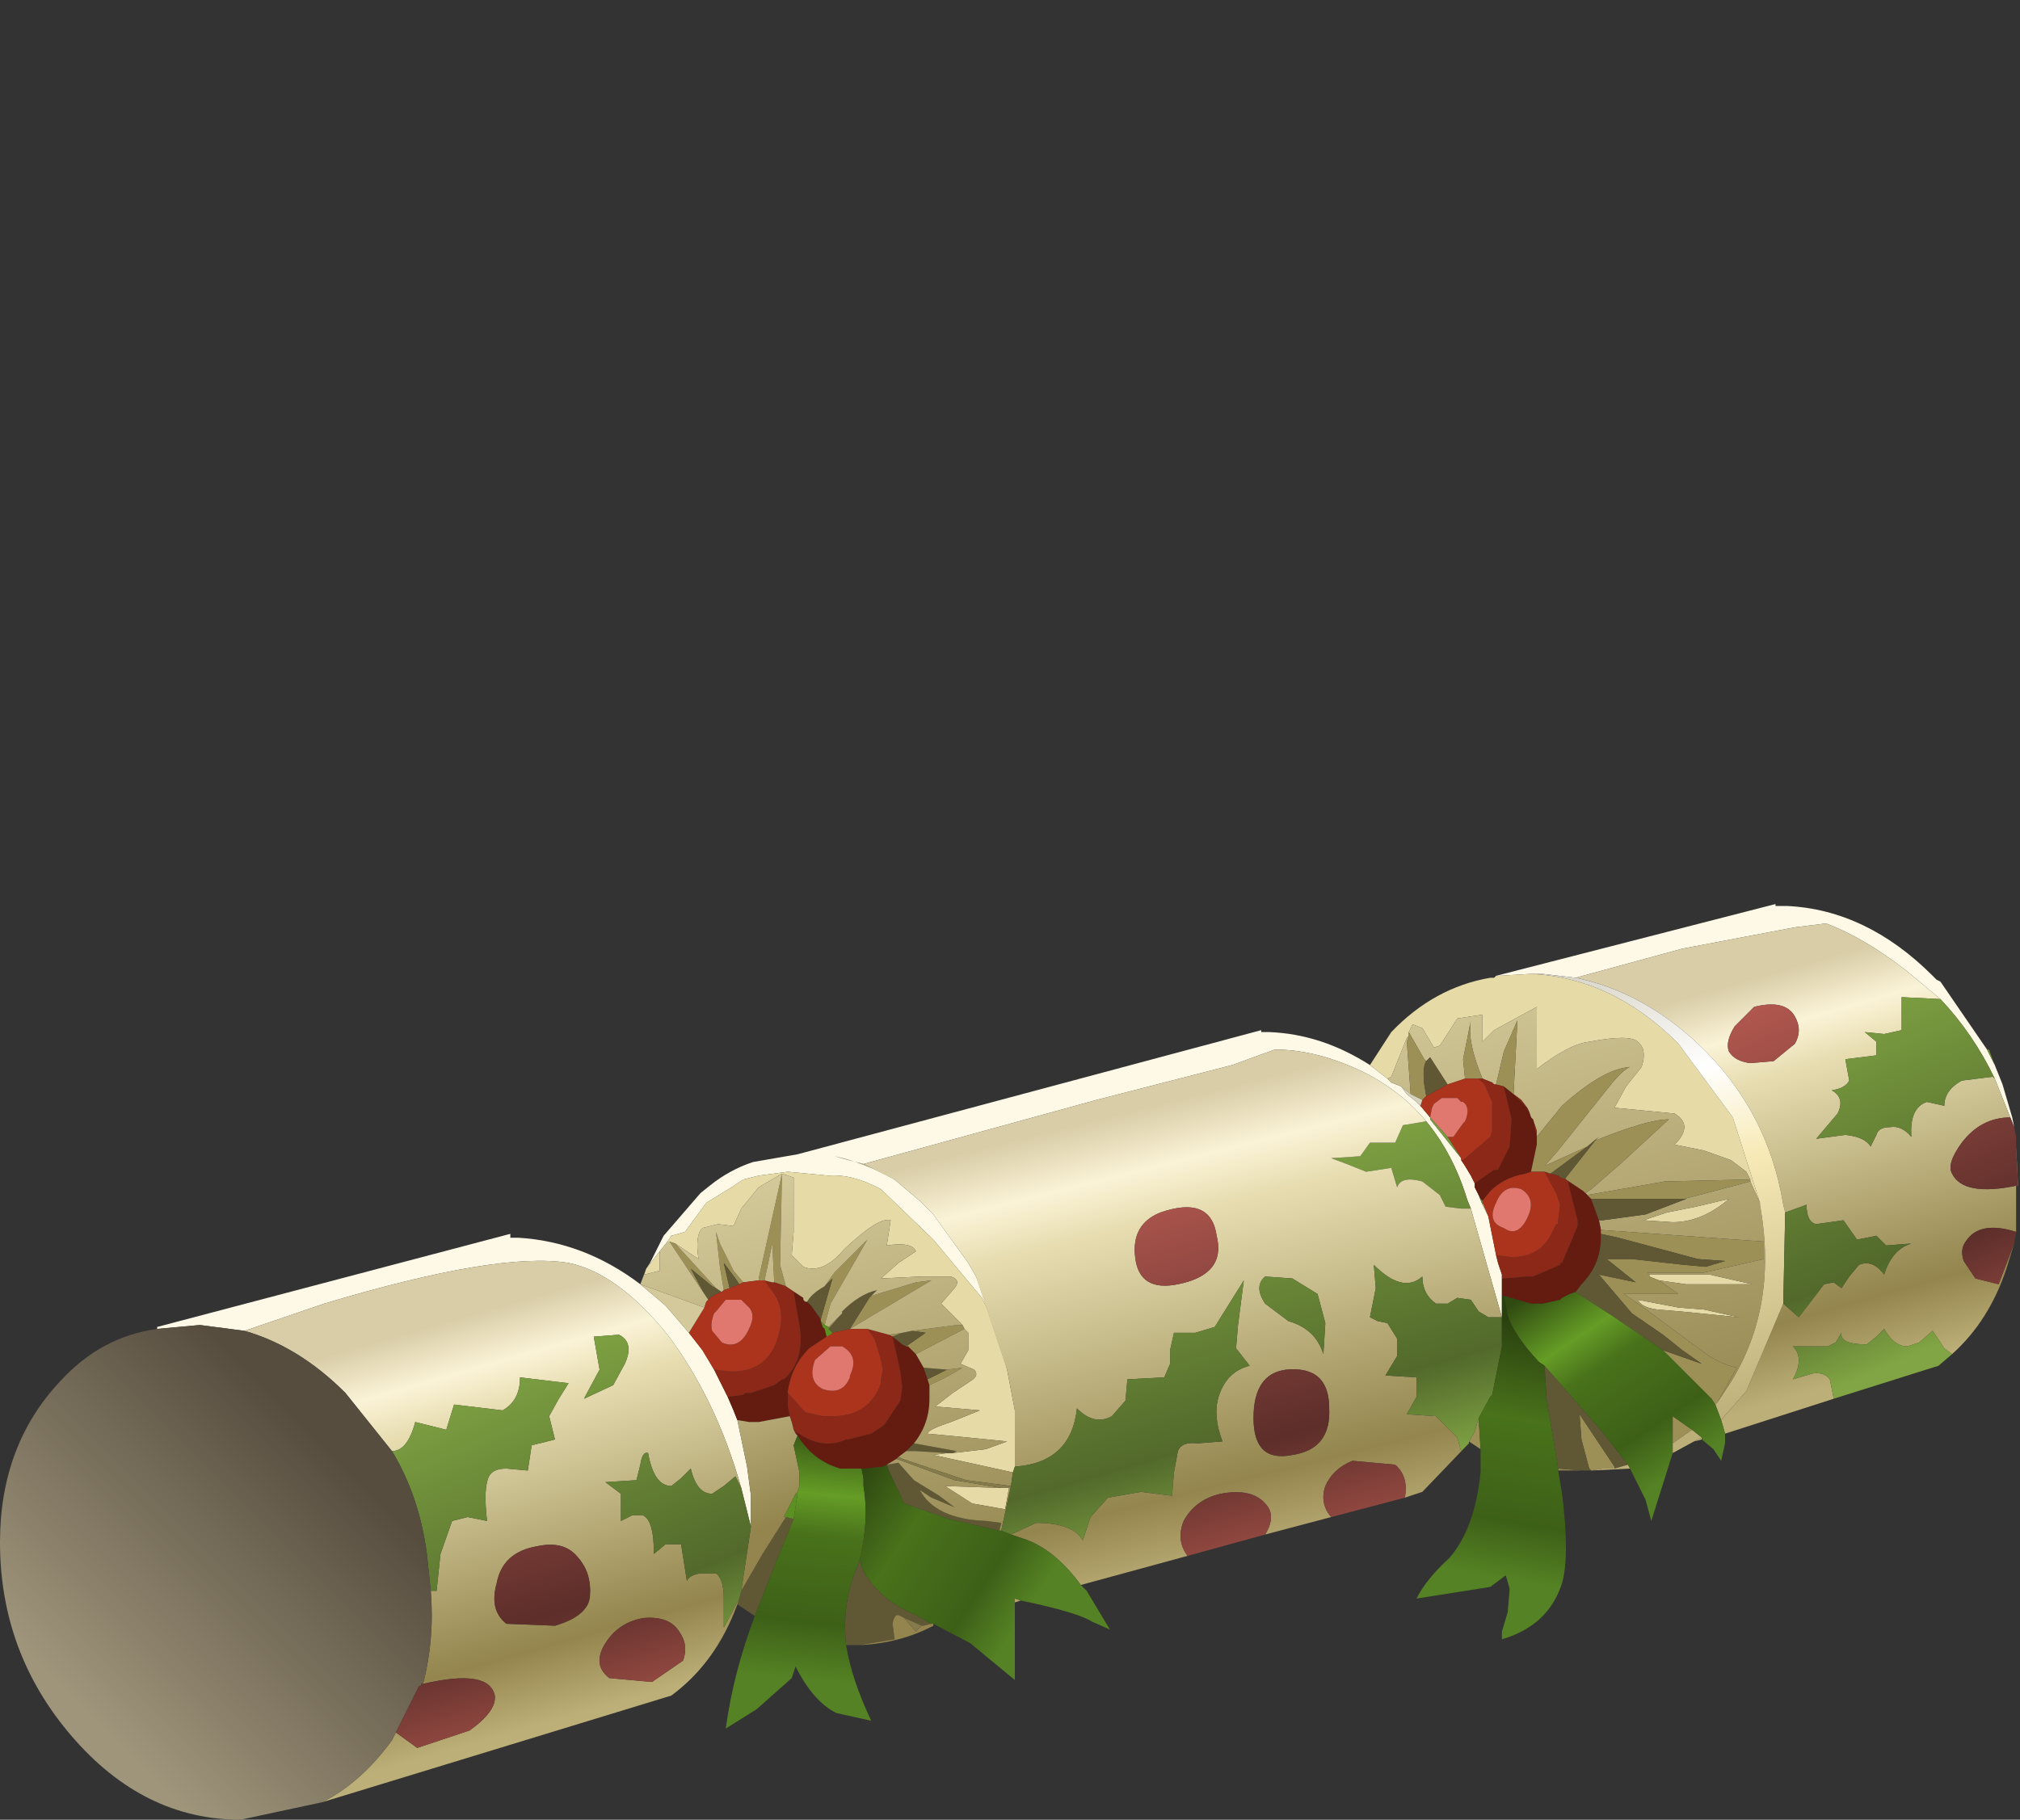 <?xml version="1.0" encoding="UTF-8" standalone="no"?>
<svg xmlns:xlink="http://www.w3.org/1999/xlink" height="46.9px" width="52.05px" xmlns="http://www.w3.org/2000/svg">
  <rect width="100%" height="100%" fill="#333333" stroke="none"/>
  <g transform="matrix(1.0, 0.0, 0.0, 1.0, 0.0, 0.0)">
    <use height="23.6" transform="matrix(1.0, 0.0, 0.0, 1.0, 0.0, 23.3)" width="52.0" xlink:href="#shape0"/>
  </g>
  <defs>
    <g id="shape0" transform="matrix(1.0, 0.0, 0.0, 1.0, 0.0, -23.3)">
      <path d="M38.55 25.15 L45.75 23.3 45.75 23.35 46.05 23.35 Q48.1 23.45 49.8 25.15 L49.9 25.25 50.0 25.3 51.2 27.05 51.4 27.45 51.6 27.95 51.85 28.8 51.9 29.05 51.8 28.8 51.4 27.8 Q50.85 26.65 50.0 25.75 L49.1 25.0 Q48.0 24.15 47.05 23.8 L46.25 23.9 43.35 24.45 40.6 25.2 39.75 25.1 39.45 25.1 38.6 25.15 38.55 25.15 M4.05 34.25 L4.05 34.2 13.15 31.8 13.15 31.9 13.35 31.9 Q15.05 32.0 16.5 33.1 L17.15 33.65 17.75 34.35 18.1 34.8 18.4 35.3 18.65 35.8 18.75 36.0 18.9 36.35 19.0 36.6 19.25 37.8 19.35 38.55 19.35 38.65 19.35 38.75 19.35 38.85 19.35 39.15 19.35 39.35 19.1 38.35 Q18.45 36.05 17.2 34.4 15.9 32.8 14.65 32.55 12.85 32.25 8.35 33.6 L6.3 34.3 5.15 34.15 4.05 34.25 M16.65 32.7 L16.75 32.55 17.1 31.85 18.05 30.75 18.3 30.55 Q18.8 30.15 19.4 29.95 L20.55 29.75 32.5 26.55 32.5 26.6 32.7 26.6 Q34.05 26.65 35.3 27.45 L35.75 27.8 35.85 27.9 36.1 28.0 36.25 28.2 36.5 28.4 36.6 28.5 36.85 28.8 36.85 28.85 37.65 29.85 37.65 29.9 37.75 30.05 37.9 30.3 38.0 30.5 38.0 30.6 38.1 30.8 38.2 31.05 38.35 31.35 38.55 32.35 38.6 32.55 38.65 32.7 38.7 32.85 38.7 32.95 38.7 33.05 38.7 33.4 38.7 33.9 38.7 33.95 37.9 31.15 37.8 30.9 Q37.45 29.75 36.75 28.9 36.0 28.0 34.85 27.5 33.8 27.05 32.85 27.05 L31.75 27.45 28.25 28.35 22.25 30.0 21.5 29.8 Q22.25 29.95 23.05 30.4 L23.7 30.95 24.05 31.3 24.95 32.55 25.15 32.9 25.6 34.05 25.3 33.45 24.05 31.95 22.7 30.65 Q21.95 30.25 21.35 30.3 L20.3 30.2 19.55 30.3 19.15 30.4 18.85 30.6 18.2 31.0 17.65 31.75 17.3 31.85 17.2 32.0 17.0 32.25 16.65 32.7" fill="#fdf9e6" fill-rule="evenodd" stroke="none"/>
      <path d="M40.6 25.2 L43.35 24.45 46.25 23.9 47.05 23.8 Q48.0 24.15 49.1 25.0 L50.0 25.75 49.0 25.7 49.0 26.55 48.55 26.65 48.05 26.6 48.35 26.85 48.35 27.2 47.55 27.3 47.65 27.85 Q47.55 28.05 47.2 28.1 47.55 28.3 47.35 28.7 L46.8 29.35 47.55 29.25 Q48.05 29.3 48.2 29.55 L48.35 29.25 Q48.4 29.05 48.7 29.05 49.0 29.0 49.25 29.3 49.2 28.55 49.65 28.4 L50.1 28.5 Q50.1 28.1 50.55 27.85 L51.35 27.75 51.4 27.8 51.8 28.8 Q51.05 28.8 50.55 29.45 50.15 30.0 50.3 30.25 50.6 30.85 52.0 30.55 L51.95 29.55 51.95 31.75 Q51.0 31.45 50.65 32.0 50.5 32.2 50.6 32.5 L50.9 32.95 51.5 33.1 51.9 32.05 51.7 32.7 Q51.25 34.05 50.3 34.9 L50.1 34.75 49.8 34.3 49.45 34.6 49.15 34.7 Q48.8 34.7 48.55 34.25 L48.35 34.45 48.1 34.65 Q47.4 34.65 47.45 34.35 L47.3 34.6 47.1 34.7 46.2 34.7 Q46.5 35.0 46.2 35.55 L46.7 35.4 Q47.0 35.35 47.15 35.55 L47.25 36.05 44.45 36.95 44.35 36.6 45.0 35.85 45.95 33.6 46.35 33.95 47.0 33.1 47.25 33.05 47.45 33.2 47.65 32.9 47.9 32.6 Q48.25 32.45 48.55 32.85 48.75 32.2 49.25 32.05 L48.6 32.1 48.35 31.85 47.85 31.95 47.5 31.45 46.8 31.55 Q46.55 31.5 46.55 31.05 L46.0 31.25 45.95 31.05 Q45.55 28.6 43.75 26.9 42.3 25.55 40.6 25.2 M43.85 37.1 L43.65 37.15 43.85 37.05 43.85 37.1 M46.25 26.9 Q46.45 26.55 46.25 26.2 46.0 25.75 45.2 25.95 L44.7 26.45 Q44.45 26.85 44.55 27.1 44.7 27.35 45.1 27.4 L45.7 27.35 46.25 26.9" fill="url(#gradient0)" fill-rule="evenodd" stroke="none"/>
      <path d="M50.0 25.75 Q50.85 26.65 51.4 27.8 L51.35 27.75 50.55 27.85 Q50.1 28.1 50.1 28.5 L49.65 28.4 Q49.2 28.55 49.25 29.3 49.0 29.0 48.7 29.05 48.4 29.05 48.35 29.25 L48.2 29.55 Q48.05 29.3 47.55 29.25 L46.8 29.35 47.35 28.7 Q47.55 28.3 47.2 28.1 47.55 28.05 47.65 27.85 L47.55 27.3 48.35 27.2 48.35 26.85 48.05 26.6 48.55 26.65 49.0 26.55 49.0 25.7 50.0 25.75 M51.4 27.45 L51.2 27.05 51.25 27.05 51.4 27.45" fill="url(#gradient1)" fill-rule="evenodd" stroke="none"/>
      <path d="M51.8 28.8 L51.9 29.05 51.95 29.3 51.95 29.55 52.0 30.55 Q50.6 30.85 50.3 30.25 50.15 30.0 50.55 29.45 51.05 28.8 51.8 28.8" fill="url(#gradient2)" fill-rule="evenodd" stroke="none"/>
      <path d="M51.95 31.75 L51.9 32.05 51.5 33.1 50.9 32.95 50.6 32.5 Q50.5 32.2 50.65 32.0 51.0 31.45 51.95 31.75" fill="url(#gradient3)" fill-rule="evenodd" stroke="none"/>
      <path d="M46.25 26.9 L45.7 27.35 45.1 27.4 Q44.7 27.35 44.55 27.1 44.45 26.85 44.7 26.45 L45.2 25.95 Q46.0 25.75 46.25 26.2 46.45 26.55 46.25 26.9" fill="url(#gradient4)" fill-rule="evenodd" stroke="none"/>
      <path d="M38.55 25.15 L38.6 25.15 39.45 25.1 Q41.55 25.2 43.25 26.9 L44.65 28.8 45.35 31.0 45.1 30.45 45.1 30.4 45.0 30.2 44.6 29.9 43.9 29.65 43.15 29.5 Q43.65 29.0 43.15 28.7 L41.6 28.55 41.9 28.0 42.3 27.5 Q42.45 27.05 42.2 26.85 42.0 26.65 40.95 26.85 40.45 26.9 39.6 27.55 L39.6 25.95 38.5 26.55 38.2 26.85 38.2 26.15 37.55 26.25 37.2 26.8 37.1 26.95 36.95 27.0 36.65 26.5 36.4 26.4 36.3 26.6 36.3 26.7 36.25 26.75 35.85 27.75 35.75 27.8 35.3 27.45 35.85 26.6 Q36.95 25.45 38.4 25.2 L38.5 25.2 38.55 25.15 M42.5 32.85 L44.05 32.85 45.15 33.1 43.45 33.1 42.75 33.0 42.5 32.9 42.5 32.85 M43.25 33.7 L43.9 33.75 44.8 33.95 43.3 33.8 42.7 33.75 Q42.3 33.7 42.2 33.5 L43.25 33.7 M42.35 31.45 L42.95 31.25 43.7 31.1 44.55 30.9 Q43.85 31.5 43.1 31.5 L42.35 31.45 M24.8 34.15 L24.25 33.6 24.55 33.25 Q24.8 33.0 24.5 32.9 L23.75 32.9 22.7 32.95 23.15 32.55 23.6 32.25 Q23.5 32.0 22.85 32.1 L22.95 31.45 Q22.65 31.35 21.75 32.2 21.2 32.85 20.7 32.65 L20.4 32.35 20.45 31.75 20.45 30.35 20.15 30.25 19.55 30.6 19.1 31.15 18.9 31.6 18.5 31.55 18.1 31.65 Q17.9 31.85 18.0 32.45 L17.4 32.05 17.25 32.0 17.2 32.0 17.3 31.85 17.65 31.75 18.2 31.0 18.85 30.6 19.15 30.4 19.55 30.3 20.3 30.2 21.35 30.3 Q21.95 30.25 22.7 30.65 L24.05 31.95 25.3 33.45 25.6 34.05 25.65 34.2 25.95 35.3 26.15 36.35 26.15 37.45 26.15 37.8 26.1 37.95 25.65 37.85 24.05 37.5 24.4 37.45 24.55 37.45 25.4 37.35 25.95 37.15 24.95 37.05 23.9 36.95 Q23.9 36.85 24.5 36.65 L25.25 36.35 24.1 36.25 24.55 35.9 25.0 35.6 Q25.25 35.45 25.1 35.3 L24.75 35.15 24.95 34.8 24.95 34.35 24.85 34.25 24.8 34.15 M17.0 32.25 L17.0 32.75 16.6 32.85 16.65 32.7 17.0 32.25 M25.8 38.35 L26.0 38.35 25.9 38.9 25.05 38.75 24.35 38.3 25.8 38.35" fill="#e6dba7" fill-rule="evenodd" stroke="none"/>
      <path d="M40.75 37.9 L40.6 37.9 40.15 37.9 40.15 37.85 40.75 37.9 M36.3 26.6 L36.4 26.4 36.65 26.5 36.95 27.0 37.1 26.95 37.2 26.8 37.55 26.25 38.2 26.15 38.2 26.85 38.5 26.55 39.6 25.95 39.6 27.55 Q40.45 26.9 40.95 26.85 42.0 26.65 42.2 26.85 42.45 27.05 42.3 27.5 L41.9 28.0 41.6 28.55 43.15 28.7 Q43.65 29.0 43.15 29.5 L43.9 29.65 44.6 29.9 45.0 30.2 45.1 30.4 42.9 30.45 40.9 30.8 40.85 30.75 41.0 30.65 41.75 30.0 43.0 28.85 Q42.45 28.85 41.1 29.4 L41.2 29.3 40.9 29.55 39.8 30.05 40.15 29.65 41.55 27.9 Q41.85 27.55 42.0 27.5 41.3 27.55 40.25 28.5 L39.6 29.3 39.6 29.15 39.5 28.85 39.45 28.8 39.4 28.65 39.35 28.55 39.2 28.35 39.0 28.2 39.1 26.3 38.75 27.1 38.55 27.95 38.5 27.95 38.45 27.9 38.2 27.8 Q37.8 26.85 37.9 26.3 L37.7 27.3 37.75 27.8 37.3 27.95 36.85 27.25 36.75 27.35 36.7 27.3 36.3 26.6 M45.1 30.45 L45.35 31.0 45.35 31.05 Q45.85 33.8 44.45 35.85 L44.25 36.15 44.75 35.25 Q44.3 35.15 43.9 34.85 L42.35 33.7 41.85 33.35 43.25 33.35 42.75 33.0 43.45 33.1 45.15 33.1 44.05 32.85 42.5 32.85 42.45 32.8 43.9 32.8 45.45 32.45 45.45 32.0 41.25 31.7 41.2 31.45 41.3 31.45 42.4 31.3 43.45 30.9 43.4 30.9 45.1 30.45 M43.25 33.7 L42.2 33.5 Q42.3 33.7 42.7 33.75 L43.3 33.8 44.8 33.95 43.9 33.75 43.25 33.7 M42.35 31.45 L43.1 31.5 Q43.85 31.5 44.55 30.9 L43.7 31.1 42.95 31.25 42.35 31.45 M36.3 26.7 L36.25 26.85 36.35 28.2 36.1 28.0 35.85 27.9 35.75 27.8 35.85 27.75 36.25 26.75 36.3 26.7" fill="url(#gradient5)" fill-rule="evenodd" stroke="none"/>
      <path d="M40.9 30.8 L40.95 30.85 41.0 30.9 41.2 31.45 41.25 31.7 41.25 31.8 41.25 31.9 Q41.25 32.6 40.75 33.1 L40.6 33.3 40.45 33.35 40.25 33.45 40.2 33.5 39.75 33.6 39.6 33.6 39.45 33.6 38.75 33.4 38.7 33.4 38.7 33.05 38.7 32.95 38.75 32.95 39.35 32.9 39.5 32.9 40.2 32.6 40.2 32.55 40.25 32.55 40.65 31.6 40.65 31.45 40.6 31.25 40.4 30.45 40.8 30.7 40.85 30.75 40.9 30.8 M39.6 29.3 L39.6 29.5 39.45 30.2 39.3 30.25 Q38.75 30.35 38.4 30.7 L38.2 30.95 38.15 30.9 38.1 30.8 38.0 30.6 38.0 30.5 38.5 30.15 38.6 30.15 38.9 29.55 38.95 28.85 38.75 28.0 39.0 28.2 39.35 28.55 39.4 28.65 39.45 28.8 39.5 28.85 39.6 29.3 M20.7 33.45 L20.7 33.5 20.75 33.55 20.8 33.55 20.9 33.65 21.15 34.0 21.15 34.05 21.2 34.2 21.25 34.25 21.3 34.45 20.85 34.75 Q20.4 35.2 20.3 35.85 L20.3 35.9 20.3 36.05 20.3 36.2 20.3 36.25 20.35 36.5 19.55 36.65 19.3 36.65 19.0 36.6 18.9 36.35 18.75 36.0 19.15 35.95 19.2 35.9 19.25 35.9 19.35 35.9 19.95 35.7 20.15 35.55 20.2 35.55 Q20.75 35.05 20.6 34.15 L20.45 33.3 20.7 33.45 M20.5 36.95 L20.55 36.95 20.45 36.85 Q21.15 37.4 21.8 37.1 L21.85 37.1 22.45 36.95 22.75 36.75 22.8 36.7 23.2 36.1 23.25 35.75 23.2 35.35 23.0 34.45 23.25 34.65 23.35 34.7 23.4 34.7 23.5 34.8 23.6 34.9 23.8 35.25 23.9 35.55 23.95 35.7 23.95 36.0 23.95 36.05 Q23.95 36.7 23.55 37.2 L23.4 37.35 23.35 37.4 23.15 37.55 23.1 37.6 22.85 37.75 22.75 37.8 22.3 37.85 22.2 37.85 22.1 37.85 22.0 37.85 21.65 37.85 Q20.95 37.65 20.55 37.0 L20.5 36.95" fill="#641c10" fill-rule="evenodd" stroke="none"/>
      <path d="M38.15 37.35 L37.85 37.15 38.0 36.9 38.1 36.55 38.15 37.35 M45.1 30.4 L45.1 30.45 43.4 30.9 41.0 30.9 40.95 30.85 40.9 30.8 42.9 30.45 45.1 30.4 M40.85 30.75 L40.8 30.7 40.35 30.4 40.35 30.35 41.1 29.4 Q42.45 28.85 43.0 28.85 L41.75 30.0 41.0 30.65 40.85 30.75 M41.25 31.8 L41.25 31.7 45.45 32.0 45.45 32.45 43.9 32.8 42.45 32.8 42.5 32.85 42.5 32.9 42.75 33.0 43.25 33.35 41.85 33.35 42.35 33.7 43.9 34.85 Q44.3 35.15 44.75 35.25 L44.25 36.15 44.2 36.2 44.1 36.05 42.85 34.8 43.85 35.15 43.35 34.8 42.85 34.4 42.05 33.85 41.2 32.85 42.15 33.05 41.4 32.45 42.05 32.45 43.4 32.6 43.95 32.65 44.45 32.5 43.75 32.45 41.7 31.9 41.25 31.8 M40.9 29.55 L39.95 30.25 39.8 30.2 39.6 30.2 39.45 30.2 39.6 29.5 39.6 29.3 40.25 28.5 Q41.3 27.55 42.0 27.5 41.85 27.55 41.55 27.9 L40.15 29.65 39.8 30.05 40.9 29.55 M41.0 37.9 L40.95 37.85 40.75 37.1 40.7 36.45 41.6 37.8 41.6 37.85 41.3 37.85 41.0 37.9 M43.1 37.2 L43.1 36.5 43.6 36.85 43.1 37.2 M24.8 34.15 L24.85 34.25 23.6 34.9 23.5 34.8 23.4 34.7 23.35 34.7 23.85 34.35 23.5 34.3 24.65 34.15 24.8 34.15 M17.25 32.0 L17.4 32.05 18.45 33.2 18.35 33.15 17.8 32.7 18.15 33.35 18.05 33.2 17.25 32.0 M18.65 33.25 L18.55 32.65 18.45 31.75 18.55 32.05 18.9 32.75 19.15 33.05 19.05 33.1 18.95 32.95 18.65 32.55 18.8 33.2 18.65 33.25 M19.55 33.0 L19.55 32.95 20.15 30.25 20.1 32.6 20.25 33.15 19.95 33.05 19.9 32.05 19.7 33.0 19.55 33.0 M21.25 33.15 L21.5 32.8 22.35 31.95 21.4 33.6 21.25 34.15 21.15 34.05 21.15 34.0 21.45 32.95 21.25 33.15 M21.35 34.2 L21.7 33.85 21.35 34.25 21.35 34.2 M22.45 33.4 L23.6 33.05 24.0 33.0 21.9 34.25 22.4 33.45 22.45 33.4 M22.9 34.4 L23.25 34.35 23.0 34.45 22.9 34.4 M38.55 27.95 L38.75 27.1 39.1 26.3 39.0 28.2 38.75 28.0 38.55 27.95 M38.2 27.8 L38.1 27.8 37.95 27.8 37.75 27.8 37.7 27.3 37.9 26.3 Q37.8 26.85 38.2 27.8 M36.3 26.6 L36.7 27.3 36.75 27.35 Q36.65 27.5 36.7 27.95 L36.75 28.25 36.65 28.35 36.35 28.2 36.25 26.85 36.3 26.7 36.3 26.6 M23.95 35.7 L23.9 35.55 24.4 35.3 24.8 35.25 Q24.4 35.5 23.95 35.7" fill="#9d9057" fill-rule="evenodd" stroke="none"/>
      <path d="M41.0 37.9 L40.9 37.9 40.75 37.9 40.15 37.85 39.85 36.05 39.8 35.2 41.2 36.8 41.95 37.75 41.6 37.85 41.6 37.8 40.7 36.45 40.75 37.1 40.95 37.85 41.0 37.9 M22.15 42.4 L21.8 42.4 Q21.7 41.45 22.0 40.6 L22.15 40.2 22.25 40.5 Q22.7 41.25 23.55 41.6 L24.0 41.85 23.8 41.9 23.75 41.9 23.3 41.7 23.2 41.65 Q23.05 41.55 23.0 41.85 L23.05 42.25 22.15 42.4 M19.45 41.65 L19.0 41.35 19.05 41.2 19.1 41.0 19.65 40.05 20.25 39.1 20.45 39.15 20.0 40.25 19.45 41.65 M41.0 30.9 L43.4 30.9 43.45 30.9 42.4 31.3 41.3 31.45 41.2 31.45 41.0 30.9 M41.1 29.4 L40.35 30.35 40.35 30.4 40.2 30.35 40.15 30.3 39.95 30.25 40.9 29.55 41.2 29.3 41.1 29.4 M40.6 33.3 L40.75 33.1 Q41.25 32.6 41.25 31.9 L41.25 31.8 41.7 31.9 43.75 32.45 44.45 32.5 43.95 32.65 43.4 32.6 42.05 32.45 41.4 32.45 42.15 33.05 41.2 32.85 42.05 33.85 42.85 34.4 43.35 34.8 43.85 35.15 42.85 34.8 41.6 33.95 40.75 33.4 40.6 33.3 M24.55 37.45 L24.4 37.45 23.6 37.4 23.35 37.4 23.4 37.35 23.55 37.2 24.65 37.4 24.55 37.45 M18.45 33.2 L18.6 33.3 Q18.4 33.35 18.25 33.5 L18.15 33.35 17.8 32.7 18.35 33.15 18.45 33.2 M20.8 33.55 Q20.9 33.35 21.25 33.15 L21.45 32.95 21.15 34.0 20.9 33.65 20.8 33.55 M21.7 33.85 L21.7 33.8 Q22.15 33.35 22.6 33.25 L22.45 33.4 22.4 33.45 21.9 34.25 21.45 34.35 21.35 34.25 21.7 33.85 M23.25 34.35 L23.5 34.3 23.85 34.35 23.35 34.7 23.25 34.65 23.0 34.45 23.25 34.35 M18.8 33.2 L18.65 32.55 18.95 32.95 19.05 33.1 18.8 33.2 M36.75 28.25 L36.7 27.95 Q36.65 27.5 36.75 27.35 L36.85 27.25 37.3 27.95 36.75 28.25 M23.9 35.55 L23.8 35.25 24.4 35.3 23.9 35.55 M25.75 39.45 L24.45 39.15 23.3 38.75 22.9 37.9 22.85 37.75 23.15 37.7 23.55 38.15 24.2 38.55 24.6 38.85 24.0 38.6 23.7 38.4 Q24.1 39.15 25.4 39.2 L25.8 39.25 25.75 39.45" fill="#605835" fill-rule="evenodd" stroke="none"/>
      <path d="M39.45 25.1 L39.75 25.1 40.6 25.2 Q42.3 25.55 43.75 26.9 45.55 28.6 45.95 31.05 L46.0 31.25 45.95 33.6 45.0 35.85 44.35 36.6 44.2 36.2 44.25 36.15 44.45 35.85 Q45.85 33.8 45.35 31.05 L45.35 31.0 44.65 28.8 43.25 26.9 Q41.55 25.2 39.45 25.1 M43.65 37.15 L43.1 37.45 43.1 37.3 43.1 37.2 43.6 36.85 43.85 37.05 43.65 37.15 M42.0 37.85 L41.0 37.9 41.3 37.85 41.6 37.85 41.95 37.75 42.0 37.85" fill="url(#gradient6)" fill-rule="evenodd" stroke="none"/>
      <path d="M40.35 30.4 L40.8 30.7 40.4 30.45 40.6 31.25 40.65 31.45 40.65 31.6 40.25 32.55 40.2 32.55 40.2 32.6 39.5 32.9 39.35 32.9 38.75 32.95 38.7 32.95 38.7 32.85 38.65 32.7 38.6 32.55 38.55 32.35 38.95 32.4 Q39.65 32.4 39.95 31.85 L40.1 31.55 40.15 31.55 40.15 31.45 40.2 31.05 40.1 30.75 39.85 30.3 39.8 30.2 39.95 30.25 40.15 30.3 40.2 30.35 40.35 30.4 M20.25 33.15 L20.7 33.45 20.45 33.3 20.6 34.15 Q20.75 35.05 20.2 35.55 L20.15 35.55 19.95 35.7 19.35 35.9 19.25 35.9 19.2 35.9 19.15 35.95 18.75 36.0 18.65 35.8 18.4 35.3 18.85 35.35 Q19.8 35.35 20.05 34.45 20.25 33.8 19.95 33.35 L19.7 33.0 19.9 33.05 19.95 33.05 20.25 33.15 M22.35 34.25 L22.9 34.4 23.0 34.45 23.2 35.35 23.25 35.75 23.2 36.1 22.8 36.7 22.75 36.75 22.45 36.95 21.85 37.1 21.8 37.1 Q21.15 37.4 20.45 36.85 L20.55 36.95 20.5 36.95 20.45 36.85 20.4 36.65 20.35 36.5 20.3 36.25 20.3 36.2 20.3 36.05 20.3 35.9 20.75 36.4 21.2 36.5 21.45 36.5 Q22.4 36.5 22.7 35.65 L22.7 35.55 22.75 35.3 22.7 35.05 22.55 34.55 22.5 34.45 22.35 34.25 M38.55 27.95 L38.75 28.0 38.95 28.85 38.9 29.55 38.6 30.15 38.5 30.15 38.0 30.5 37.9 30.3 37.75 30.05 37.65 29.9 37.7 29.9 38.4 29.3 38.45 29.15 38.45 28.4 38.25 27.95 38.1 27.8 38.2 27.8 38.45 27.9 38.5 27.95 38.55 27.95 M39.0 28.2 L39.2 28.35 39.35 28.55 39.0 28.2 M39.5 28.85 L39.6 29.15 39.6 29.3 39.5 28.85" fill="#8b2817" fill-rule="evenodd" stroke="none"/>
      <path d="M44.45 36.95 L44.45 37.2 44.35 37.65 44.15 37.35 43.85 37.1 43.85 37.05 43.6 36.85 43.1 36.5 43.1 37.2 43.1 37.3 43.1 37.45 42.55 39.2 42.4 38.65 42.0 37.85 41.95 37.75 41.2 36.8 39.8 35.2 39.65 35.1 Q39.0 34.4 38.85 33.9 L38.75 33.4 39.45 33.6 39.6 33.6 39.75 33.6 40.2 33.5 40.25 33.45 40.45 33.35 40.6 33.3 40.75 33.4 41.6 33.95 42.85 34.8 44.1 36.05 44.2 36.2 44.35 36.6 44.45 36.95" fill="url(#gradient7)" fill-rule="evenodd" stroke="none"/>
      <path d="M46.0 31.25 L46.55 31.05 Q46.55 31.5 46.8 31.55 L47.5 31.45 47.85 31.95 48.35 31.85 48.6 32.1 49.25 32.05 Q48.75 32.2 48.55 32.85 48.25 32.45 47.9 32.6 L47.65 32.9 47.45 33.2 47.25 33.05 47.0 33.1 46.35 33.95 45.95 33.6 46.0 31.25" fill="url(#gradient8)" fill-rule="evenodd" stroke="none"/>
      <path d="M50.3 34.9 L49.95 35.2 47.25 36.05 47.15 35.55 Q47.0 35.35 46.7 35.4 L46.2 35.55 Q46.5 35.0 46.2 34.7 L47.1 34.7 47.3 34.6 47.45 34.35 Q47.4 34.65 48.1 34.65 L48.35 34.45 48.55 34.25 Q48.8 34.7 49.15 34.7 L49.45 34.6 49.8 34.3 50.1 34.75 50.3 34.9" fill="url(#gradient9)" fill-rule="evenodd" stroke="none"/>
      <path d="M24.05 41.85 L24.05 41.9 Q23.2 42.35 22.15 42.4 L23.05 42.25 23.0 41.85 Q23.05 41.55 23.2 41.65 L23.3 41.7 23.6 42.05 23.75 41.9 23.8 41.9 24.0 41.85 24.05 41.85 M16.5 33.1 L16.65 32.7 16.6 32.85 17.0 32.75 17.0 32.25 17.2 32.0 17.25 32.0 18.05 33.2 18.15 33.35 18.25 33.5 18.2 33.55 18.15 33.7 16.5 33.1 M17.4 32.05 L18.0 32.45 Q17.9 31.85 18.1 31.65 L18.5 31.55 18.9 31.6 19.1 31.15 19.55 30.6 20.15 30.25 20.45 30.35 20.45 31.75 20.4 32.35 20.7 32.65 Q21.2 32.85 21.75 32.2 22.65 31.35 22.95 31.45 L22.85 32.1 Q23.5 32.0 23.6 32.25 L23.15 32.55 22.7 32.95 23.75 32.9 24.5 32.9 Q24.8 33.0 24.55 33.25 L24.25 33.6 24.8 34.15 24.65 34.15 23.5 34.3 23.25 34.35 22.9 34.4 22.35 34.25 22.3 34.25 22.1 34.25 21.9 34.25 24.0 33.0 23.6 33.05 22.45 33.4 22.6 33.25 Q22.15 33.35 21.7 33.8 L21.7 33.85 21.35 34.2 21.25 34.15 21.4 33.6 22.35 31.95 21.5 32.8 21.25 33.15 Q20.9 33.35 20.8 33.55 L20.75 33.55 20.7 33.5 20.7 33.45 20.25 33.15 20.1 32.6 20.15 30.25 19.55 32.95 19.55 33.0 19.15 33.05 18.9 32.75 18.55 32.05 18.45 31.75 18.55 32.65 18.65 33.25 18.6 33.3 18.45 33.2 17.4 32.05 M24.85 34.25 L24.95 34.35 24.95 34.8 24.75 35.15 25.1 35.3 Q25.25 35.45 25.0 35.6 L24.55 35.9 24.1 36.25 25.25 36.35 24.5 36.65 Q23.9 36.85 23.9 36.95 L24.95 37.05 25.95 37.15 25.4 37.35 24.55 37.45 24.65 37.4 23.55 37.2 Q23.95 36.7 23.95 36.05 L23.95 36.0 23.95 35.7 Q24.4 35.5 24.8 35.25 L24.4 35.3 23.8 35.25 23.6 34.9 24.85 34.25 M24.4 37.45 L24.05 37.5 25.65 37.85 26.1 37.95 26.05 38.3 25.8 39.45 25.75 39.45 25.8 39.25 25.4 39.2 Q24.1 39.15 23.7 38.4 L24.0 38.6 24.6 38.85 24.2 38.55 23.55 38.15 23.15 37.7 22.85 37.75 23.1 37.6 24.6 38.15 25.8 38.35 24.35 38.3 25.05 38.75 25.9 38.9 26.0 38.35 26.05 38.3 24.9 38.15 23.25 37.6 23.15 37.55 23.35 37.4 23.6 37.4 24.4 37.45 M25.95 35.3 L25.65 34.2 25.6 34.05 25.15 32.9 25.95 35.3 M19.7 33.0 L19.9 32.05 19.95 33.05 19.9 33.05 19.7 33.0 M22.25 30.0 L23.05 30.4 Q22.25 29.95 21.5 29.8 L22.25 30.0" fill="url(#gradient10)" fill-rule="evenodd" stroke="none"/>
      <path d="M19.0 41.35 Q18.45 42.85 17.3 43.7 L8.3 46.45 Q9.3 45.95 10.1 44.85 L10.2 44.65 10.75 45.05 12.1 44.6 Q12.8 44.1 12.75 43.7 12.6 43.0 10.9 43.4 11.2 42.25 11.1 41.0 L11.25 41.0 11.35 40.05 11.65 39.2 12.05 39.1 12.55 39.2 Q12.45 38.35 12.6 38.05 12.7 37.85 13.05 37.85 L13.6 37.9 13.7 37.25 14.3 37.1 14.15 36.5 14.4 36.05 14.65 35.65 13.4 35.5 Q13.4 36.1 12.95 36.35 L11.7 36.2 11.5 36.85 10.7 36.65 Q10.5 37.4 10.1 37.4 L8.9 35.9 Q7.7 34.7 6.3 34.3 L8.35 33.6 Q12.85 32.25 14.65 32.55 15.9 32.8 17.2 34.4 18.45 36.05 19.1 38.35 L18.95 38.05 18.65 38.3 18.35 38.5 Q17.95 38.5 17.8 37.85 L17.55 38.1 17.3 38.3 Q16.85 38.3 16.7 37.45 16.55 37.4 16.5 37.75 L16.4 38.15 15.6 38.2 16.0 38.5 16.0 39.2 16.3 39.05 16.55 39.05 Q16.85 39.15 16.85 40.05 L17.15 39.8 17.55 39.8 17.7 40.75 Q17.75 40.6 18.05 40.55 L18.45 40.55 Q18.65 40.7 18.65 41.2 L18.65 41.95 19.05 41.2 19.0 41.35 M15.05 36.05 L15.8 35.7 16.1 35.15 Q16.35 34.6 15.95 34.4 L15.3 34.45 15.45 35.3 15.1 35.95 15.05 36.05 M15.6 42.35 Q15.25 42.9 15.7 43.25 L16.8 43.35 17.6 42.8 Q17.75 42.4 17.5 42.05 17.25 41.65 16.6 41.7 15.95 41.8 15.6 42.35 M13.85 39.85 Q12.95 40.0 12.8 40.8 12.6 41.5 13.05 41.85 L14.3 41.9 Q15.15 41.65 15.2 41.15 15.25 40.55 14.9 40.15 14.55 39.7 13.85 39.85" fill="url(#gradient11)" fill-rule="evenodd" stroke="none"/>
      <path d="M10.1 37.4 Q10.5 37.4 10.7 36.65 L11.5 36.85 11.7 36.2 12.95 36.35 Q13.4 36.1 13.4 35.5 L14.65 35.65 14.4 36.05 14.15 36.5 14.3 37.1 13.7 37.25 13.6 37.9 13.05 37.85 Q12.7 37.85 12.6 38.05 12.45 38.35 12.55 39.2 L12.05 39.1 11.65 39.2 11.35 40.05 11.25 41.0 11.1 41.0 11.0 40.05 Q10.8 38.55 10.1 37.4" fill="url(#gradient12)" fill-rule="evenodd" stroke="none"/>
      <path d="M15.05 36.05 L15.1 35.95 15.45 35.3 15.3 34.45 15.95 34.4 Q16.35 34.6 16.1 35.15 L15.8 35.7 15.05 36.05" fill="url(#gradient13)" fill-rule="evenodd" stroke="none"/>
      <path d="M39.45 30.2 L39.6 30.2 39.8 30.2 39.85 30.3 40.1 30.75 40.2 31.05 40.15 31.45 40.15 31.55 40.1 31.55 39.95 31.85 Q39.65 32.4 38.95 32.4 L38.55 32.35 38.35 31.35 38.2 31.0 38.2 30.95 38.4 30.7 Q38.75 30.35 39.3 30.25 L39.45 30.2 M18.6 33.3 L18.65 33.25 18.8 33.2 19.05 33.1 19.15 33.05 19.55 33.0 19.7 33.0 19.95 33.35 Q20.25 33.8 20.05 34.45 19.8 35.35 18.85 35.35 L18.4 35.3 18.1 34.8 17.75 34.35 18.15 33.7 18.2 33.55 18.25 33.5 Q18.4 33.35 18.6 33.3 M21.9 34.25 L22.1 34.25 22.3 34.25 22.35 34.25 22.5 34.45 22.55 34.55 22.7 35.05 22.75 35.3 22.7 35.55 22.7 35.65 Q22.4 36.5 21.45 36.5 L21.2 36.5 20.75 36.4 20.3 35.9 20.3 35.85 Q20.4 35.2 20.85 34.75 L21.3 34.45 21.4 34.4 21.45 34.35 21.9 34.25 M18.45 33.8 L18.4 33.85 Q18.3 34.1 18.35 34.3 L18.6 34.6 Q19.05 34.8 19.3 34.25 19.5 33.85 19.25 33.65 L19.1 33.5 18.7 33.5 18.45 33.8 M38.1 27.8 L38.25 27.95 38.45 28.4 38.45 29.15 38.4 29.3 37.7 29.9 37.65 29.9 37.65 29.85 37.3 29.3 37.45 29.3 37.7 28.95 37.75 28.9 Q37.9 28.55 37.7 28.4 L37.65 28.4 37.55 28.3 37.15 28.3 36.95 28.45 36.9 28.55 36.85 28.8 36.6 28.5 36.65 28.35 36.75 28.25 37.3 27.95 37.75 27.8 37.95 27.8 38.1 27.8 M38.55 31.0 Q38.3 31.5 38.75 31.65 39.1 31.9 39.35 31.4 39.6 30.9 39.2 30.65 38.75 30.5 38.55 31.0 M21.7 34.7 L21.6 34.7 21.4 34.7 21.0 35.05 Q20.8 35.6 21.2 35.8 21.65 35.95 21.85 35.6 L21.9 35.5 21.9 35.45 Q22.15 34.95 21.7 34.7" fill="#ac331c" fill-rule="evenodd" stroke="none"/>
      <path d="M18.45 33.8 L18.7 33.5 19.1 33.5 19.25 33.65 Q19.5 33.85 19.3 34.25 19.05 34.8 18.6 34.6 L18.35 34.3 Q18.3 34.1 18.4 33.85 L18.45 33.8 M36.85 28.8 L36.9 28.55 36.95 28.45 37.15 28.3 37.55 28.3 37.65 28.4 37.7 28.4 Q37.9 28.55 37.75 28.9 L37.7 28.95 37.45 29.3 37.3 29.3 36.85 28.8 M38.55 31.0 Q38.75 30.5 39.2 30.65 39.6 30.9 39.35 31.4 39.1 31.9 38.75 31.65 38.3 31.5 38.55 31.0 M21.7 34.7 Q22.15 34.95 21.9 35.45 L21.9 35.5 21.85 35.6 Q21.65 35.95 21.2 35.8 20.8 35.6 21.0 35.05 L21.4 34.7 21.6 34.7 21.7 34.7" fill="#e0786f" fill-rule="evenodd" stroke="none"/>
      <path d="M17.75 34.35 L17.15 33.65 16.5 33.1 18.15 33.7 17.75 34.35 M19.0 36.6 L19.3 36.65 19.55 36.65 20.35 36.5 20.4 36.65 20.45 36.85 20.5 36.95 20.55 37.0 20.45 37.25 20.6 37.95 20.6 38.3 20.55 38.45 20.5 38.5 20.2 39.1 20.25 39.1 19.65 40.05 19.1 41.0 19.35 39.35 19.35 39.15 19.35 38.85 19.35 38.75 19.35 38.65 19.35 38.55 19.25 37.8 19.0 36.6" fill="url(#gradient14)" fill-rule="evenodd" stroke="none"/>
      <path d="M8.3 46.45 L6.2 46.9 Q3.7 46.9 1.85 44.75 0.0 42.6 0.0 39.75 0.0 37.25 1.55 35.6 2.6 34.45 4.05 34.25 L5.15 34.15 6.3 34.3 Q7.7 34.7 8.9 35.9 L10.1 37.4 Q10.8 38.55 11.0 40.05 L11.1 41.0 Q11.2 42.25 10.9 43.4 L10.85 43.4 10.85 43.45 10.8 43.45 10.2 44.65 10.1 44.85 Q9.3 45.95 8.3 46.45" fill="url(#gradient15)" fill-rule="evenodd" stroke="none"/>
      <path d="M19.1 38.35 L19.35 39.35 19.1 41.0 19.05 41.2 18.65 41.95 18.65 41.2 Q18.65 40.7 18.45 40.55 L18.05 40.55 Q17.75 40.6 17.7 40.75 L17.55 39.8 17.15 39.8 16.85 40.05 Q16.85 39.15 16.55 39.05 L16.3 39.05 16.0 39.2 16.0 38.5 15.6 38.2 16.4 38.15 16.5 37.75 Q16.55 37.4 16.7 37.45 16.85 38.3 17.3 38.3 L17.55 38.1 17.8 37.85 Q17.95 38.5 18.35 38.5 L18.65 38.3 18.95 38.05 19.1 38.35" fill="url(#gradient16)" fill-rule="evenodd" stroke="none"/>
      <path d="M15.6 42.35 Q15.95 41.8 16.6 41.7 17.25 41.65 17.5 42.05 17.75 42.4 17.6 42.8 L16.8 43.35 15.7 43.25 Q15.25 42.9 15.6 42.35" fill="url(#gradient17)" fill-rule="evenodd" stroke="none"/>
      <path d="M21.8 42.4 Q21.95 43.3 22.45 44.35 L21.55 44.15 Q20.95 43.85 20.5 42.95 L20.4 43.25 19.5 44.05 18.7 44.55 Q18.9 43.1 19.45 41.65 L20.0 40.25 20.45 39.15 20.55 38.5 20.55 38.45 20.6 38.3 20.6 37.95 20.45 37.25 20.55 37.0 Q20.95 37.65 21.65 37.85 L22.0 37.85 22.1 37.85 22.2 37.85 22.25 38.1 22.25 38.3 Q22.4 39.2 22.15 40.2 L22.0 40.6 Q21.7 41.45 21.8 42.4" fill="url(#gradient18)" fill-rule="evenodd" stroke="none"/>
      <path d="M13.85 39.85 Q14.55 39.7 14.9 40.15 15.25 40.55 15.2 41.15 15.15 41.65 14.3 41.9 L13.05 41.85 Q12.6 41.5 12.8 40.8 12.95 40.0 13.85 39.85" fill="url(#gradient19)" fill-rule="evenodd" stroke="none"/>
      <path d="M10.9 43.4 Q12.6 43.0 12.75 43.7 12.8 44.1 12.1 44.6 L10.75 45.05 10.2 44.65 10.8 43.45 10.85 43.45 10.85 43.4 10.9 43.4" fill="url(#gradient20)" fill-rule="evenodd" stroke="none"/>
      <path d="M37.3 29.3 L37.65 29.85 36.85 28.85 36.85 28.8 37.3 29.3 M37.9 31.15 L37.65 31.15 37.25 31.1 37.1 30.8 36.65 30.45 Q36.1 30.3 36.0 30.6 L35.85 30.1 35.2 30.2 34.7 30.0 34.3 29.85 35.05 29.8 35.3 29.45 35.65 29.45 35.95 29.45 36.15 29.0 36.75 28.9 Q37.45 29.75 37.8 30.9 L37.9 31.15 M38.1 30.8 L38.15 30.9 38.2 30.95 38.2 31.0 38.2 31.05 38.1 30.8" fill="url(#gradient21)" fill-rule="evenodd" stroke="none"/>
      <path d="M36.35 28.2 L36.65 28.35 36.6 28.5 36.5 28.4 36.25 28.2 36.1 28.0 36.35 28.2" fill="url(#gradient22)" fill-rule="evenodd" stroke="none"/>
      <path d="M37.8 37.25 L36.65 38.45 36.2 38.6 Q36.3 38.05 35.95 37.75 L34.85 37.65 Q34.35 37.85 34.15 38.3 34.0 38.75 34.3 39.1 L32.6 39.55 Q32.9 39.05 32.6 38.75 32.25 38.35 31.45 38.5 30.8 38.65 30.5 39.2 30.3 39.7 30.6 40.1 L27.85 40.85 Q27.15 39.9 26.35 39.65 L26.05 39.55 26.7 39.25 Q27.65 39.25 27.9 39.7 L28.1 39.1 28.55 38.6 29.4 38.45 30.2 38.55 30.25 37.95 30.35 37.4 Q30.45 37.15 30.85 37.2 L31.5 37.15 Q31.25 36.5 31.4 36.0 31.6 35.35 32.2 35.2 L31.85 34.75 31.9 34.15 32.05 33.0 31.3 34.2 30.8 34.35 30.25 34.35 30.15 34.8 30.15 35.15 30.0 35.5 29.05 35.55 29.0 36.1 28.65 36.5 Q28.2 36.75 27.75 36.3 27.6 37.7 26.15 37.8 L26.15 37.45 26.15 36.35 25.95 35.3 25.15 32.9 24.95 32.55 24.05 31.3 23.7 30.95 23.05 30.4 22.25 30.0 28.25 28.35 31.75 27.45 32.85 27.05 Q33.8 27.05 34.85 27.5 36.0 28.0 36.75 28.9 L36.15 29.0 35.95 29.45 35.65 29.45 35.3 29.45 35.05 29.8 34.3 29.85 34.7 30.0 35.2 30.2 35.85 30.1 36.0 30.6 Q36.1 30.3 36.65 30.45 L37.1 30.8 37.25 31.1 37.65 31.15 37.9 31.15 38.7 33.95 38.7 33.9 38.7 33.4 38.7 34.7 38.7 34.0 38.7 33.95 38.35 33.95 38.1 33.8 37.9 33.5 37.55 33.45 37.3 33.6 37.0 33.6 Q36.65 33.35 36.65 32.9 36.15 33.35 35.4 32.6 L35.45 33.2 35.3 33.95 35.5 34.05 35.75 34.1 36.0 34.5 36.0 34.95 35.7 35.45 36.5 35.5 36.5 36.0 36.25 36.45 37.0 36.5 37.55 37.05 37.65 37.4 37.8 37.25 M26.3 41.25 L26.15 41.3 26.15 41.2 26.3 41.25 M33.3 32.95 L32.6 32.9 Q32.3 33.15 32.6 33.6 L33.2 34.05 Q33.9 34.25 34.1 34.9 L34.15 34.1 33.95 33.35 33.3 32.95 M33.15 35.3 Q32.3 35.4 32.3 36.55 32.3 37.7 33.3 37.5 34.3 37.35 34.25 36.3 34.25 35.2 33.15 35.3 M38.35 31.35 L38.2 31.05 38.2 31.0 38.35 31.35 M29.25 32.4 Q29.35 33.3 30.35 33.1 31.6 32.85 31.35 31.85 31.2 30.8 29.9 31.25 29.15 31.55 29.25 32.4" fill="url(#gradient23)" fill-rule="evenodd" stroke="none"/>
      <path d="M33.3 32.95 L33.95 33.35 34.15 34.1 34.1 34.9 Q33.9 34.25 33.2 34.05 L32.6 33.6 Q32.3 33.15 32.6 32.9 L33.3 32.95" fill="url(#gradient24)" fill-rule="evenodd" stroke="none"/>
      <path d="M26.1 37.95 L26.15 37.8 Q27.6 37.7 27.75 36.3 28.2 36.75 28.65 36.5 L29.0 36.1 29.05 35.55 30.0 35.5 30.15 35.15 30.15 34.8 30.25 34.35 30.8 34.35 31.3 34.2 32.05 33.0 31.9 34.15 31.85 34.75 32.2 35.2 Q31.6 35.35 31.4 36.0 31.25 36.5 31.5 37.15 L30.85 37.2 Q30.45 37.15 30.35 37.4 L30.25 37.95 30.2 38.55 29.4 38.45 28.55 38.6 28.1 39.1 27.9 39.7 Q27.65 39.25 26.7 39.25 L26.05 39.55 25.8 39.45 26.05 38.3 26.1 37.95" fill="url(#gradient25)" fill-rule="evenodd" stroke="none"/>
      <path d="M33.15 35.3 Q34.25 35.2 34.25 36.3 34.3 37.35 33.3 37.5 32.3 37.7 32.3 36.55 32.3 35.4 33.15 35.3" fill="url(#gradient26)" fill-rule="evenodd" stroke="none"/>
      <path d="M37.85 37.15 L37.85 37.2 37.8 37.25 37.65 37.4 37.55 37.05 37.0 36.5 36.25 36.45 36.5 36.0 36.5 35.5 35.7 35.45 36.0 34.95 36.0 34.5 35.75 34.1 35.5 34.05 35.3 33.95 35.45 33.2 35.4 32.6 Q36.15 33.35 36.65 32.9 36.65 33.35 37.0 33.6 L37.3 33.6 37.55 33.45 37.9 33.5 38.1 33.8 38.35 33.95 38.7 33.95 38.7 34.0 38.7 34.7 38.45 35.95 38.4 36.0 38.1 36.55 38.0 36.9 37.85 37.15" fill="url(#gradient27)" fill-rule="evenodd" stroke="none"/>
      <path d="M40.15 37.9 L40.25 38.5 Q40.45 40.1 40.25 40.8 39.9 41.9 38.7 42.25 L38.7 42.05 38.85 41.55 38.9 40.95 38.8 40.6 38.4 40.9 36.5 41.2 Q36.75 40.7 37.35 40.15 38.0 39.4 38.15 37.95 L38.15 37.35 38.1 36.55 38.4 36.0 38.45 35.95 38.7 34.7 38.7 33.4 38.75 33.4 38.85 33.9 Q39.0 34.4 39.65 35.1 L39.8 35.2 39.85 36.05 40.15 37.85 40.15 37.9" fill="url(#gradient28)" fill-rule="evenodd" stroke="none"/>
      <path d="M21.25 34.15 L21.35 34.2 21.35 34.25 21.45 34.35 21.4 34.4 21.3 34.45 21.25 34.25 21.2 34.2 21.15 34.05 21.25 34.15 M20.55 38.45 L20.55 38.5 20.45 39.15 20.25 39.1 20.2 39.1 20.5 38.5 20.55 38.45" fill="#5d9022" fill-rule="evenodd" stroke="none"/>
      <path d="M29.25 32.4 Q29.15 31.55 29.9 31.25 31.2 30.8 31.35 31.85 31.6 32.85 30.35 33.1 29.35 33.3 29.25 32.4" fill="url(#gradient29)" fill-rule="evenodd" stroke="none"/>
      <path d="M23.1 37.6 L23.15 37.55 23.25 37.6 24.9 38.15 26.05 38.3 26.0 38.35 25.8 38.35 24.6 38.15 23.1 37.6 M23.3 41.7 L23.75 41.9 23.6 42.05 23.3 41.7" fill="#857a4a" fill-rule="evenodd" stroke="none"/>
      <path d="M27.85 40.85 L28.0 41.0 28.6 42.0 28.15 41.8 Q27.75 41.55 26.3 41.25 L26.15 41.2 26.15 41.3 26.15 43.3 25.0 42.35 24.05 41.85 24.0 41.85 23.55 41.6 Q22.7 41.25 22.25 40.5 L22.15 40.2 Q22.4 39.2 22.25 38.3 L22.25 38.1 22.2 37.85 22.3 37.85 22.75 37.8 22.85 37.75 22.9 37.9 23.3 38.75 24.45 39.15 25.75 39.45 25.8 39.45 26.05 39.55 26.35 39.65 Q27.15 39.9 27.85 40.85" fill="url(#gradient30)" fill-rule="evenodd" stroke="none"/>
      <path d="M36.2 38.6 L34.3 39.1 Q34.0 38.75 34.15 38.3 34.35 37.85 34.85 37.65 L35.95 37.75 Q36.3 38.05 36.2 38.6" fill="url(#gradient31)" fill-rule="evenodd" stroke="none"/>
      <path d="M32.6 39.55 L30.6 40.1 Q30.3 39.7 30.5 39.2 30.8 38.65 31.45 38.5 32.25 38.35 32.6 38.75 32.9 39.05 32.6 39.55" fill="url(#gradient32)" fill-rule="evenodd" stroke="none"/>
    </g>
    <linearGradient gradientTransform="matrix(0.002, 0.007, 0.007, -0.002, 45.9, 29.9)" gradientUnits="userSpaceOnUse" id="gradient0" spreadMethod="pad" x1="-819.2" x2="819.2">
      <stop offset="0.106" stop-color="#d8cda7"/>
      <stop offset="0.22" stop-color="#fbf3d7"/>
      <stop offset="0.318" stop-color="#e7ddb1"/>
      <stop offset="0.839" stop-color="#93854d"/>
      <stop offset="1.0" stop-color="#bdaf78"/>
    </linearGradient>
    <linearGradient gradientTransform="matrix(0.003, 0.007, 0.007, -0.003, 49.1, 28.4)" gradientUnits="userSpaceOnUse" id="gradient1" spreadMethod="pad" x1="-819.2" x2="819.2">
      <stop offset="0.031" stop-color="#91b94c"/>
      <stop offset="0.792" stop-color="#52692b"/>
      <stop offset="1.0" stop-color="#81a544"/>
    </linearGradient>
    <linearGradient gradientTransform="matrix(0.003, 0.007, 0.007, -0.003, 50.45, 28.0)" gradientUnits="userSpaceOnUse" id="gradient2" spreadMethod="pad" x1="-819.2" x2="819.2">
      <stop offset="0.031" stop-color="#c66258"/>
      <stop offset="0.792" stop-color="#5d2e2a"/>
      <stop offset="1.0" stop-color="#934941"/>
    </linearGradient>
    <linearGradient gradientTransform="matrix(0.003, 0.007, 0.007, -0.003, 49.7, 28.35)" gradientUnits="userSpaceOnUse" id="gradient3" spreadMethod="pad" x1="-819.2" x2="819.2">
      <stop offset="0.031" stop-color="#c66258"/>
      <stop offset="0.792" stop-color="#5d2e2a"/>
      <stop offset="1.0" stop-color="#934941"/>
    </linearGradient>
    <linearGradient gradientTransform="matrix(0.003, 0.007, 0.007, -0.003, 46.6, 29.6)" gradientUnits="userSpaceOnUse" id="gradient4" spreadMethod="pad" x1="-819.2" x2="819.2">
      <stop offset="0.031" stop-color="#c66258"/>
      <stop offset="0.792" stop-color="#5d2e2a"/>
      <stop offset="1.0" stop-color="#934941"/>
    </linearGradient>
    <linearGradient gradientTransform="matrix(-0.002, -0.008, -0.008, 0.002, 39.85, 31.35)" gradientUnits="userSpaceOnUse" id="gradient5" spreadMethod="pad" x1="-819.2" x2="819.2">
      <stop offset="0.0" stop-color="#93854d"/>
      <stop offset="1.0" stop-color="#d4c99a"/>
    </linearGradient>
    <linearGradient gradientTransform="matrix(0.002, 0.007, 0.007, -0.002, 40.25, 31.65)" gradientUnits="userSpaceOnUse" id="gradient6" spreadMethod="pad" x1="-819.2" x2="819.2">
      <stop offset="0.0" stop-color="#dcd8cc"/>
      <stop offset="0.251" stop-color="#ffffff"/>
      <stop offset="0.459" stop-color="#f7eab7"/>
      <stop offset="1.0" stop-color="#bdaf78"/>
    </linearGradient>
    <linearGradient gradientTransform="matrix(0.002, 0.003, 0.003, -0.002, 41.65, 35.4)" gradientUnits="userSpaceOnUse" id="gradient7" spreadMethod="pad" x1="-819.2" x2="819.2">
      <stop offset="0.0" stop-color="#304b11"/>
      <stop offset="0.275" stop-color="#659d26"/>
      <stop offset="0.435" stop-color="#49721b"/>
      <stop offset="0.78" stop-color="#3d6017"/>
      <stop offset="1.0" stop-color="#558224"/>
    </linearGradient>
    <linearGradient gradientTransform="matrix(0.003, 0.007, 0.007, -0.003, 45.55, 29.85)" gradientUnits="userSpaceOnUse" id="gradient8" spreadMethod="pad" x1="-819.2" x2="819.2">
      <stop offset="0.031" stop-color="#91b94c"/>
      <stop offset="0.792" stop-color="#52692b"/>
      <stop offset="1.0" stop-color="#81a544"/>
    </linearGradient>
    <linearGradient gradientTransform="matrix(0.003, 0.007, 0.007, -0.003, 45.7, 29.7)" gradientUnits="userSpaceOnUse" id="gradient9" spreadMethod="pad" x1="-819.2" x2="819.2">
      <stop offset="0.031" stop-color="#91b94c"/>
      <stop offset="0.792" stop-color="#52692b"/>
      <stop offset="1.0" stop-color="#81a544"/>
    </linearGradient>
    <linearGradient gradientTransform="matrix(-0.002, -0.007, -0.007, 0.002, 21.15, 36.05)" gradientUnits="userSpaceOnUse" id="gradient10" spreadMethod="pad" x1="-819.2" x2="819.2">
      <stop offset="0.0" stop-color="#93854d"/>
      <stop offset="1.0" stop-color="#d4c99a"/>
    </linearGradient>
    <linearGradient gradientTransform="matrix(0.002, 0.007, 0.007, -0.002, 12.4, 38.7)" gradientUnits="userSpaceOnUse" id="gradient11" spreadMethod="pad" x1="-819.2" x2="819.2">
      <stop offset="0.106" stop-color="#d8cda7"/>
      <stop offset="0.22" stop-color="#fbf3d7"/>
      <stop offset="0.318" stop-color="#e7ddb1"/>
      <stop offset="0.839" stop-color="#93854d"/>
      <stop offset="1.0" stop-color="#bdaf78"/>
    </linearGradient>
    <linearGradient gradientTransform="matrix(0.003, 0.007, 0.007, -0.003, 12.4, 38.7)" gradientUnits="userSpaceOnUse" id="gradient12" spreadMethod="pad" x1="-819.2" x2="819.2">
      <stop offset="0.031" stop-color="#91b94c"/>
      <stop offset="0.792" stop-color="#52692b"/>
      <stop offset="1.0" stop-color="#81a544"/>
    </linearGradient>
    <linearGradient gradientTransform="matrix(0.003, 0.007, 0.007, -0.003, 16.3, 37.2)" gradientUnits="userSpaceOnUse" id="gradient13" spreadMethod="pad" x1="-819.2" x2="819.2">
      <stop offset="0.031" stop-color="#91b94c"/>
      <stop offset="0.792" stop-color="#52692b"/>
      <stop offset="1.0" stop-color="#81a544"/>
    </linearGradient>
    <linearGradient gradientTransform="matrix(-0.001, -0.003, -0.003, 0.001, 17.85, 37.25)" gradientUnits="userSpaceOnUse" id="gradient14" spreadMethod="pad" x1="-819.2" x2="819.2">
      <stop offset="0.0" stop-color="#93854d"/>
      <stop offset="1.0" stop-color="#d4c99a"/>
    </linearGradient>
    <linearGradient gradientTransform="matrix(-0.004, 0.004, 0.004, 0.004, 5.35, 40.75)" gradientUnits="userSpaceOnUse" id="gradient15" spreadMethod="pad" x1="-819.2" x2="819.2">
      <stop offset="0.0" stop-color="#564d3f"/>
      <stop offset="1.0" stop-color="#9f957b"/>
    </linearGradient>
    <linearGradient gradientTransform="matrix(0.003, 0.007, 0.007, -0.003, 16.9, 36.95)" gradientUnits="userSpaceOnUse" id="gradient16" spreadMethod="pad" x1="-819.2" x2="819.2">
      <stop offset="0.031" stop-color="#91b94c"/>
      <stop offset="0.792" stop-color="#52692b"/>
      <stop offset="1.0" stop-color="#81a544"/>
    </linearGradient>
    <linearGradient gradientTransform="matrix(0.002, 0.007, 0.007, -0.002, 15.05, 37.75)" gradientUnits="userSpaceOnUse" id="gradient17" spreadMethod="pad" x1="-819.2" x2="819.2">
      <stop offset="0.031" stop-color="#c66258"/>
      <stop offset="0.792" stop-color="#5d2e2a"/>
      <stop offset="1.0" stop-color="#934941"/>
    </linearGradient>
    <linearGradient gradientTransform="matrix(-4.0E-4, 0.004, 0.004, 4.0E-4, 21.15, 40.0)" gradientUnits="userSpaceOnUse" id="gradient18" spreadMethod="pad" x1="-819.2" x2="819.2">
      <stop offset="0.0" stop-color="#304b11"/>
      <stop offset="0.275" stop-color="#659d26"/>
      <stop offset="0.435" stop-color="#49721b"/>
      <stop offset="0.78" stop-color="#3d6017"/>
      <stop offset="1.0" stop-color="#558224"/>
    </linearGradient>
    <linearGradient gradientTransform="matrix(0.002, 0.007, 0.007, -0.002, 13.1, 38.3)" gradientUnits="userSpaceOnUse" id="gradient19" spreadMethod="pad" x1="-819.2" x2="819.2">
      <stop offset="0.031" stop-color="#c66258"/>
      <stop offset="0.792" stop-color="#5d2e2a"/>
      <stop offset="1.0" stop-color="#934941"/>
    </linearGradient>
    <linearGradient gradientTransform="matrix(0.002, 0.007, 0.007, -0.002, 9.95, 39.35)" gradientUnits="userSpaceOnUse" id="gradient20" spreadMethod="pad" x1="-819.2" x2="819.2">
      <stop offset="0.031" stop-color="#c66258"/>
      <stop offset="0.792" stop-color="#5d2e2a"/>
      <stop offset="1.0" stop-color="#934941"/>
    </linearGradient>
    <linearGradient gradientTransform="matrix(0.002, 0.007, 0.007, -0.002, 36.55, 31.65)" gradientUnits="userSpaceOnUse" id="gradient21" spreadMethod="pad" x1="-819.2" x2="819.2">
      <stop offset="0.031" stop-color="#91b94c"/>
      <stop offset="0.792" stop-color="#52692b"/>
      <stop offset="1.0" stop-color="#81a544"/>
    </linearGradient>
    <linearGradient gradientTransform="matrix(-0.002, -0.007, -0.007, 0.002, 36.5, 32.2)" gradientUnits="userSpaceOnUse" id="gradient22" spreadMethod="pad" x1="-819.2" x2="819.2">
      <stop offset="0.0" stop-color="#9f997b"/>
      <stop offset="1.0" stop-color="#e1ddcb"/>
    </linearGradient>
    <linearGradient gradientTransform="matrix(0.002, 0.008, 0.008, -0.002, 30.05, 33.9)" gradientUnits="userSpaceOnUse" id="gradient23" spreadMethod="pad" x1="-819.2" x2="819.2">
      <stop offset="0.106" stop-color="#d8cda7"/>
      <stop offset="0.22" stop-color="#fbf3d7"/>
      <stop offset="0.318" stop-color="#e7ddb1"/>
      <stop offset="0.839" stop-color="#93854d"/>
      <stop offset="1.0" stop-color="#bdaf78"/>
    </linearGradient>
    <linearGradient gradientTransform="matrix(0.002, 0.007, 0.007, -0.002, 33.05, 32.85)" gradientUnits="userSpaceOnUse" id="gradient24" spreadMethod="pad" x1="-819.2" x2="819.2">
      <stop offset="0.031" stop-color="#91b94c"/>
      <stop offset="0.792" stop-color="#52692b"/>
      <stop offset="1.0" stop-color="#81a544"/>
    </linearGradient>
    <linearGradient gradientTransform="matrix(0.002, 0.007, 0.007, -0.002, 27.95, 34.5)" gradientUnits="userSpaceOnUse" id="gradient25" spreadMethod="pad" x1="-819.2" x2="819.2">
      <stop offset="0.031" stop-color="#91b94c"/>
      <stop offset="0.792" stop-color="#52692b"/>
      <stop offset="1.0" stop-color="#81a544"/>
    </linearGradient>
    <linearGradient gradientTransform="matrix(0.002, 0.007, 0.007, -0.002, 32.55, 33.55)" gradientUnits="userSpaceOnUse" id="gradient26" spreadMethod="pad" x1="-819.2" x2="819.2">
      <stop offset="0.031" stop-color="#c66258"/>
      <stop offset="0.792" stop-color="#5d2e2a"/>
      <stop offset="1.0" stop-color="#934941"/>
    </linearGradient>
    <linearGradient gradientTransform="matrix(0.002, 0.007, 0.007, -0.002, 36.2, 31.75)" gradientUnits="userSpaceOnUse" id="gradient27" spreadMethod="pad" x1="-819.2" x2="819.2">
      <stop offset="0.031" stop-color="#91b94c"/>
      <stop offset="0.792" stop-color="#52692b"/>
      <stop offset="1.0" stop-color="#81a544"/>
    </linearGradient>
    <linearGradient gradientTransform="matrix(-7.0E-4, 0.004, 0.004, 7.0E-4, 39.0, 37.35)" gradientUnits="userSpaceOnUse" id="gradient28" spreadMethod="pad" x1="-819.2" x2="819.2">
      <stop offset="0.0" stop-color="#29400e"/>
      <stop offset="0.38" stop-color="#49721b"/>
      <stop offset="0.78" stop-color="#3d6017"/>
      <stop offset="1.0" stop-color="#558224"/>
    </linearGradient>
    <linearGradient gradientTransform="matrix(0.002, 0.007, 0.007, -0.002, 30.8, 34.05)" gradientUnits="userSpaceOnUse" id="gradient29" spreadMethod="pad" x1="-819.2" x2="819.2">
      <stop offset="0.031" stop-color="#c66258"/>
      <stop offset="0.792" stop-color="#5d2e2a"/>
      <stop offset="1.0" stop-color="#934941"/>
    </linearGradient>
    <linearGradient gradientTransform="matrix(0.003, 0.002, 0.002, -0.003, 24.05, 39.8)" gradientUnits="userSpaceOnUse" id="gradient30" spreadMethod="pad" x1="-819.2" x2="819.2">
      <stop offset="0.0" stop-color="#29400e"/>
      <stop offset="0.38" stop-color="#49721b"/>
      <stop offset="0.78" stop-color="#3d6017"/>
      <stop offset="1.0" stop-color="#558224"/>
    </linearGradient>
    <linearGradient gradientTransform="matrix(0.002, 0.007, 0.007, -0.002, 33.8, 33.25)" gradientUnits="userSpaceOnUse" id="gradient31" spreadMethod="pad" x1="-819.2" x2="819.2">
      <stop offset="0.031" stop-color="#c66258"/>
      <stop offset="0.792" stop-color="#5d2e2a"/>
      <stop offset="1.0" stop-color="#934941"/>
    </linearGradient>
    <linearGradient gradientTransform="matrix(0.002, 0.007, 0.007, -0.002, 30.25, 34.2)" gradientUnits="userSpaceOnUse" id="gradient32" spreadMethod="pad" x1="-819.2" x2="819.2">
      <stop offset="0.031" stop-color="#c66258"/>
      <stop offset="0.792" stop-color="#5d2e2a"/>
      <stop offset="1.0" stop-color="#934941"/>
    </linearGradient>
  </defs>
</svg>
